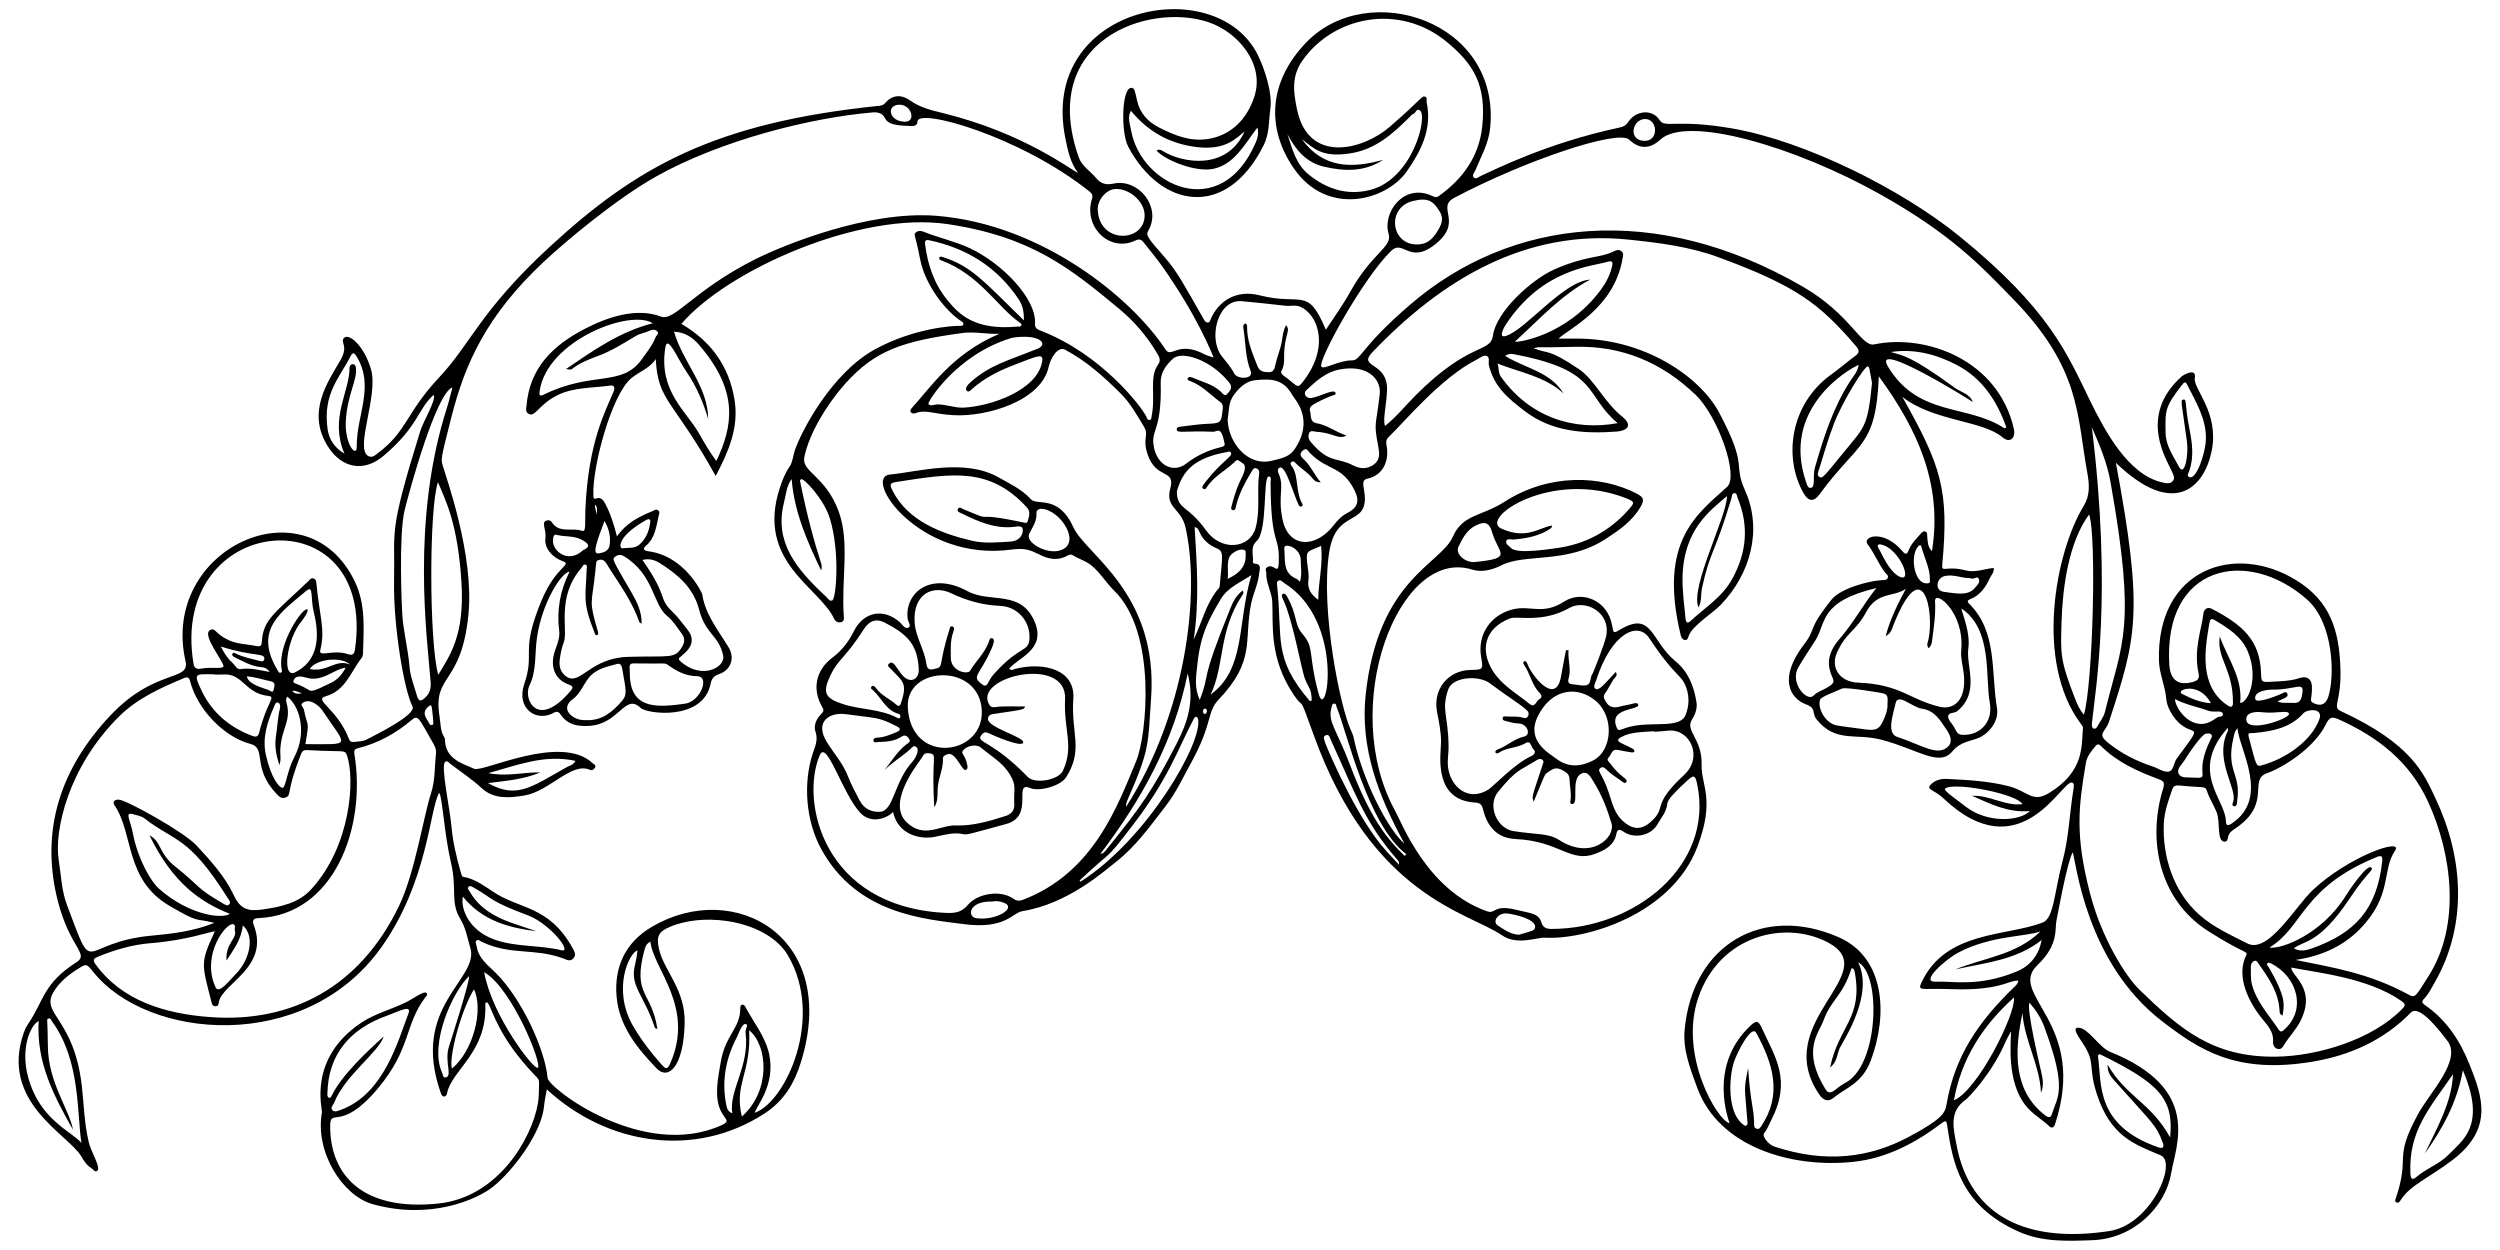 <?xml version="1.0" encoding="utf-8"?>
<svg version="1.1" id="Layer_1" xmlns="http://www.w3.org/2000/svg" xmlns:xlink="http://www.w3.org/1999/xlink" x="0px" y="0px"
	 viewBox="0 0 2598.681 1299.251" enable-background="new 0 0 2598.681 1299.251" xml:space="preserve">
<g>
	<path d="M928.305,844.041c-8.275,8.131-23.678,11.625-33.694,1.219c-18.941-19.678-35.151-77.316-42.495-60.228
		c-20.433,47.538,3.058,157.183,129.804,163.838c9.17,0.481,16.991,0.38,24.324-8.418c9.191-11.026,33.003-16.416,47.642-5.949
		c2.564,1.834,5.654,2.233,8.838,1.031c73.82-27.86,98.818-97.328,118.542-145.001c10.278-24.842,22.268-132.35-23.234-176.67
		c-8.43-8.211-14.398-18.745-23.746-26.298c-5.838-4.716-13.097-6.531-19.266-10.497c-1.641-1.055-3.595-0.544-5.401,0.485
		c-9.373,5.344-18.661,4.001-27.889-0.503c-11.345-5.537-15.938-7.67-30.892-5.689c-95.698,12.673-154.986-75.364-125.655-78.107
		c28.517-2.667,77.692-17.138,112.93,3.029c11.641,6.662,24.133,12.298,33.379,22.595c6.564,7.31,28.707-5.365,44.423,29.487
		c12.532,27.792,88.15,68.099,80.645,177.131c-3.412,49.571-1.259,53.021-24.534,106.015c-0.929,2.116-1.758,4.276-1.412,7.097
		c61.617-96.291,77.51-219.732,61.721-290.259c-4.505-20.122-21.406-20.307-15.857-40.536c5.699-20.776-14.637-8.892-23.6-35.573
		c-5.765-17.16,1.814-19.388-3.623-28.443c-7.303-12.161-14.329-24.796-24.341-34.778c-17.416-17.363-35.77-33.828-57.793-45.504
		c-7.634-4.047-15.222,9.18-16.983,17.533c-7.538,35.76-64.352,52.376-98.69,50.551c-21.125-1.122-29.086-6.274-39.997-2.066
		c-3.339,1.288-7.276-1.536-3.766-5.318c19.064-20.544,41.804-56.481,91.29-77.284c-13.063,0.665-25.876-2.535-38.969-0.732
		c-61.004,8.404-90.096,17.478-121.808,53.065c-17.577,19.725-37.193,50.842-42.162,76.158
		c-2.974,15.152,21.855,18.948,35.59,55.805c12.026,32.273,2.724,71.264,5.466,109.062c0.197,2.724,0.553,5.492-2.765,6.415
		c-3.157,0.879-6.007-0.654-7.21-3.32c-14.745-32.668-81.546-59.184-56.622-135.926c2.575-7.927,5.433-15.412,10.277-22.434
		c3.182-4.613,3.51-11.141,5.375-16.725c6.264-18.764,37.501-79.894,83.122-105.047c40.029-22.07,81.485-24.884,88.814-24.509
		c4.026,0.206,4.368-2.762,1.582-4.548c-16.602-10.64-38.083-37.754-43.335-65.235c-5.061-26.485-7.176-24.866-4.317-27.326
		c2.392-2.058,5.302-1.862,8.083-0.739c15.804,6.384,32.603,9.904,48.127,17.17c33.702,15.775,69.321,52.689,67.641,78.338
		c-0.267,4.076,1.825,5.776,5.375,7.133c63.833,24.417,105.827,79.859,110.229,89.412c0.681,1.478,1.293,4.086,3.72,3.567
		c1.957-0.418,1.579-2.667,1.911-4.233c4.368-20.622-2.993-39.897,6.846-53.572c3.223-4.48,0.667-8.316-1.397-11.801
		c-10.605-17.904-24.101-33.416-40.129-46.664c-49.189-40.655-90.152-74.424-177.8-87.333
		c-90.777-13.37-228.233,47.634-276.35,103.731c30.564,17.881,49.517,43.691,55.241,78.889c4.691,28.847-6.148,53.707-19.578,79.242
		c-43.771-79.012-60.214-77.238-62.282-121.576c-6.234,9.586-16.969,13.018-25.239,19.752
		c-20.894,17.014-41.026,93.49-39.623,122.148c0.44,8.988,5.552-4.322,12.354,8.518c5.403,10.201,8.901,21.147,12.161,33.99
		c9.648-13.988,22.955-20.512,36.786-26.275c1.937-0.807,3.692-2.468,5.89-0.948c2.354,1.629,1.12,3.855,0.66,5.834
		c-2.598,11.194-3.536,23.036-13.399,31.226c-3.294,2.735-2.028,4.995,2.021,5.482c38.689,4.651,56.485,43.626,56.636,44.631
		c3.228,21.46,16.836,37.744,27.541,55.497c6.612,10.966,2.279,23.44-9.943,27.652c-5.376,1.853-7.653,4.316-8.845,10.119
		c-7.972,38.805-66.162,31.316-72.717,25.041c-16.523-15.818-21.938,16.687-53.298,18.641c-11.54,0.719-22.307-0.827-29.604-11.378
		c-1.684-2.434-3.635-4.398-7.07-2.407c-18.193,10.546-39.704-4.117-31.085-29.457c11.699-34.394-4.451-31.907,17.381-85.554
		c15.674-38.514,33.74-38.31,22.128-42.601c-10.772-3.981-18.826-13.614-17.458-23.8c1.182-8.801-4.494-15.747,0.702-18.072
		c2.359-1.055,4.75-0.274,5.789,1.379c7.767,12.361,21.103,5.41,31.348,9.125c4.827,1.751,3.115-7.65,3.667-21.312
		c2.878-71.225,21.214-103.449,29.338-123.355c1.298-3.181,1.417-7.014-3.342-6.313c-18.628,2.742-38.011,1.455-55.538,10.32
		c-18.922,9.57-22.582,22.76-29.326,19.159c-3.738-1.996-2.55-5.621-2.267-8.898c3.382-39.085,27.521-62.32,60.142-79.302
		c24.085-12.538,54.174-22.659,79.655-12.945c13.992,5.334,33.88-27.516,98.29-59.791c26.749-13.403,116.014-50.747,188.042-44.978
		c109.216,8.749,202.655,84.976,238.12,139.037c6.21,9.467,12.692-9.848,40.759,5.051c2.25,1.195,4.842,1.747,9.23,3.276
		c-2.305-5.173-16.061-41.482-52.841-94.008c-6.236-8.905-13.312-17.222-20.013-25.8c-2.292-2.933-4.503-3.795-8.45-1.9
		c-26.838,12.889-54.463-14.31-45.156-43.293c1.059-3.297,0.201-5.388-2.783-7.769c-71.825-57.305-178.549-87.244-178.618-72.584
		c-0.017,3.543-2.889,4.839-5.964,4.684c-8.93-0.451-23.906-0.116-27.433-7.629c-2.57-5.473-7.358-7.02-12.987-6.552
		c-62.737,5.217-157.005,28.318-225.338,66.639c-41.375,23.203-94.348,67.585-116.924,88.785
		c-59.787,56.142-81.749,106.045-95.751,160.973c-11.695,45.877-11.036,43.824-8.82,51.596
		c3.248,11.391,32.46,92.137,26.494,153.423c-7.28,74.783-37.3,61.623-30.099,106.237c1.192,7.387,0.685,15.22,4.952,21.942
		c0.369,0.581,0.643,1.335,0.655,2.015c0.347,19.929,16.434,24.575,30.475,30.697c8.998,3.923,90.051-37.004,123.16-5.765
		c1.298,1.225,3.723,1.867,2.432,4.337c-1.068,2.044-3.152,3.594-5.289,2.577c-18.663-8.878-42.172,22.314-68.086,26.581
		c-15.56,2.562-31.801,4.148-44.542-7.67c-10.155-9.419-21.621-16.884-32.508-25.207c-1.467-1.121-2.976-3.807-5.402-2.065
		c-4.893,3.513,4.96,48.773,6.574,67.242c1.409,16.13,5.187,31.698,9.534,47.192c3.154,11.243-0.147-2.967,32.795,19.937
		c27.685,19.249,58.876,14.353,83.659,59.359c1.745,3.168,4.028,6.934,0.743,10.514c-3.568,3.888-7.131,1.283-10.988-0.094
		c-30.769-10.985-54.116-2.689-84.421-17.146c-1.619-0.772-3.402-2.756-5.17-1.4c-2.102,1.612-0.296,3.887-0.012,5.909
		c1.784,12.709,11.674,19.734,19.812,27.807c27.108,26.89,51.261,79.437,53.953,109.226c0.98,10.843,99.398,85.698,180.472,49.293
		c14.35-6.443-3.238-5.699-4.259-31.576c-0.47-11.919,1.956-23.497,3.965-35.177c4.628-26.907,20.26-34.582,20.078-54.67
		c-0.048-5.338,3.734-4.838,5.322-1.806c8.544,16.315,20.858,30.963,24.755,49.322c6.891,32.465-14.037,54.616-14.919,60.792
		c32.189-11.204,72.516-99.063,34.332-163.665c-20.309-34.36-82.528-46.057-122.219-29.728
		c-12.389,5.097-14.693,10.21-11.666,23.409c5.231,22.808,27.488,41.736,26.627,76.983c-1.118,45.781-17.169,59.361-29.139,46.941
		c-20.419-21.186-39.139-44.471-41.654-74.89c-2.546-30.802,9.108-56.256,37.205-72.627
		c85.393-49.757,195.225,10.85,154.281,141.453c-6.608,21.077-17.063,39.408-37.283,52.644
		c-72.69,47.581-164.027,33.06-226.657-24.759c-1.122,6.466-2.449,11.71-2.877,17.025c-2.198,27.328-31.798,67.166-53.221,84.229
		c-16.379,13.046-64.913,34.838-125.011,17.999c-31.266-8.76-60.155-54.106-52.677-95.408c0.627-3.464-15.05-55.882,40.93-93.214
		c14.025-9.353,30.188-13.467,45.109-20.562c9.914-4.714,19.797-13.031,22.589-10.298c1.85,1.81-0.364,3.424-1.37,4.761
		c-21.536,28.646-14.377,52.923-49.16,94.483c-39.311,46.969-49.691,18.081-49.55,40.088c0.32,49.853,33.517,87.555,112.136,79.548
		c62.232-6.338,97.262-67.235,103.777-103.844c1.296-7.28,0.934-14.625,1.245-21.94c0.156-3.672-2.751-5.877-5.034-8.27
		c-36.948-38.739-43.021-66.258-47.963-74.073c-0.333-0.526-1.016-0.83-1.432-1.152c-1.341,0.359-1.51,1.224-1.469,2.221
		c2.054,49.964-35.14,68.248-39.81,92.562c-0.781,4.068-4.635,4.701-6.333-0.069c-32.389-91.008,40.465-118.47,30.57-151.226
		c-3.09-10.23-4.582-20.57-10.49-30.2c-10.482-17.086-3.248-31.066-9.481-57.651c-7.104-30.302-8.942-67.306-12.286-73.398
		c-10.012,15.419-11.325,92.516-60.765,161.393c-78.91,109.932-242.454,95.735-299.049,24.719
		c-6.944-8.713-7.235-8.544-16.358-2.685c-9.863,6.335-18.875,13.55-24.941,23.9c-13.509,23.05,21.242,26.483,29.471,97.051
		c2.303,19.748,2.556,39.726,7.37,59.198c2.682,10.849,13.262,26.721,8.436,29.624c-2.505,1.506-3.914-1.86-5.824-2.99
		c-4.86-2.877-7.719-7.514-10.508-12.256c-13.504-22.965-85.099-56.328-59.704-128.73c1.012-2.885,2.357-5.754,4.067-8.278
		c17.522-25.882,15.778-42.369,50.633-64.765c13.738-8.828-6.783-14.511-19.371-63.695c-18.642-72.839,2.528-137.987,55.234-193.43
		c46.124-48.518,82.423-34.475,77.54-55.805c-26.79-117.012,125.987-187.085,175.992-82.724
		c11.528,24.058,9.145,49.392,8.466,74.662c-0.043,1.594-0.48,3.494-1.433,4.7c-11.288,14.283-16.754,34.045-37.179,39.774
		c-13.628,3.823,11.54,12.381,23.897,44.173c1.034,2.661,2.446,3.733,5.304,3.365c4.466-0.575,9.182-0.464,13.2-2.542
		c8.792-4.548,52.23-25.837,47.661-34.443c-8.479-15.969-20.192-83.232-19.15-131.978c1.129-52.804-6.26-46.101,27.152-153.988
		c3.227-10.421,17.148-33.175,13.929-37.768c-16.679,14.802-15.505,32.41-52.051,63.336c-20.943,17.723-43.182,11.922-56.637-7.965
		c-25.184-37.222-0.015-70.487,12.097-91.906c8.813-15.584-1.738-18.573,4.053-23.158c5.155-4.08,20.627,8.996,27.548,33.366
		c7.706,27.135-17.146,81.944-2.985,89.772c4.235,2.341,7.166-0.785,10.152-3.017c30.47-22.772,29.111-42.022,63.635-78.671
		c32.564-34.568,43.1-69.631,114.799-135.653c89.813-82.702,170.73-129.12,343.09-146.71c2.309-0.236,4.086-0.976,5.548-2.678
		c7.367-8.576,16.532-9.546,26.123-2.777c10.493,7.405,21.912,10.102,33.846,13.027c85.059,20.851,134.077,59.825,140.665,62.183
		c-8.097-10.602-10.619-23.342-13.115-35.56C1079.11,5.395,1263.769-30.428,1307.366,56.936
		c6.811,13.649,15.453,39.386,13.152,55.803c-1.794,12.793-0.867,26.018-6.902,38.111c-38.745,77.635-107.003,65.713-140.927,1.461
		c-7.853-14.874-6.722-62.361,3.616-60.974c2.85,0.382,3.218,2.261,5.601,13.009c2.993,13.502,11.357,22.423,23.496,28.506
		c15.85,7.943,31.739,14.508,50.249,11.622c24.116-3.761,40.567-20.594,48.224-44.083c11.11-34.077-17.311-67.234-47.98-77.422
		c-62.577-20.789-176.801,19.239-134.682,140.331c3.298,9.48,12.046,14.392,18.02,21.622c4.584,5.547,9.612,7.778,18.308,5.919
		c25.977-5.554,49.787,24.423,36.424,48.246c-3.096,5.52-2.297,6.772,17.498,29.282c12.113,13.774,20.049,28.992,39.97,63.762
		c0.833,1.454,1.776,2.964,3.63,3.104c2.584,0.194,2.815-2.097,3.537-3.759c7.919-18.222,26.071-30.751,50.695-24.505
		c44.427,11.269,49.689-9.887,68.885,35.799c8.73-13.427,17.833-25.818,25.206-39.165c22.452-40.641,44.186-46.752,40.059-60.367
		c-6.689-22.064,15.41-53.121,44.943-39.727c2.442,1.108,4.388,2.263,7.127,0.307c25.272-18.046,42.114-41.391,45.275-72.988
		c4.194-41.93-8.387-64.026-37.593-87.802c-48.813-39.736-116.823-26.383-149.376,19.946c-11.761,16.738-9.171,33.086-5.755,50.11
		c11.751,58.556,69.443,42.093,96.044,19.125c34.664-29.931,33.7-33.034,37.328-31.673c2.665,0.999,1.054,3.735,1.474,5.68
		c5.994,27.719-5.773,50.764-20.71,72.054c-21.108,30.087-82.448,47.357-117.322-3.248c-29.342-42.577-25.789-90.708,12.989-130.977
		c64.112-66.577,202.679-22.447,191.04,89.469c-1.64,15.772-9.417,29.123-15.201,43.293c-1.04,2.547-4.08,5.321-1.791,7.681
		c2.301,2.373,5.207-0.689,7.586-1.748c14.144-6.293,68.459-34.059,143.783-50.12c3.834-0.818,6.824-2.114,9.145-5.76
		c7.369-11.581,24.781-14.464,32.779-1.886c5.436,8.55,17.25-1.515,75.354,8.536c75.816,13.115,175.981,63.131,236.179,112.022
		c94.013,76.354,112.182,122.7,135.658,170.669c15.806,32.297,39.737,76.869,74.588,85.103c4.006,0.947,8.334,2.151,11.404-1.132
		c3.154-3.373,0.366-7.192-1.035-10.594c-4.439-10.778-35.702-56.936,10.398-98.28c1.834-1.645,15.607-9.403,13.686,1.325
		c-2.119,11.83,25.745,35.66,17.45,76.411c-7.643,37.549-39.188,70.191-99.511,12.041c29.277,156.089,21.197,182.09-6.914,268.403
		c-4.167,12.795-13.545,12.739-0.737,22.99c13.583,10.872,29.011,18.738,45.632,24.153c5.625,1.833,11.413,6.169,16.614,5.482
		c5.491-0.725,5.381-9.106,8.67-13.579c34.033-46.295,12.899-14.249-6.544-48.802c-2.564-4.557-4.067-9.386-4.475-14.048
		c-1.158-13.221-7.111-25.312-7.476-38.791c-2.592-95.656,78.871-123.287,142.894-83.63c34.345,21.275,44.684,50.845,45.784,92.79
		c0.889,33.892-8.926,38.8,0.32,43.095c74.181,34.46,85.972,64.356,98.601,91.065c28.869,61.053,33.525,131.071-0.99,191.072
		c-3.422,5.949-6.344,12.233-11.276,17.189c-2.522,2.535-1.795,4.223,0.983,6.147c22.994,15.92,36.799,37.538,46.589,62.056
		c13.167,32.973,25.379,66.338-17.767,99.173c-24.184,18.403-44.054,26.093-53.723,41.411c-0.932,1.476-2.177,3.658-4.426,2.675
		c-2.542-1.111-1.068-3.481-0.55-5.023c14.939-44.436-3.165-39.115,22.92-86.873c12.5-22.884,46.081-56.42,30.266-76.393
		c-5.554-7.015-28.533-38.536-37.767-29.087c-28.238,28.896-63.427,44.578-102.542,51.091
		c-79.828,13.292-117.991-12.998-155.576-41.724c-79.974-61.125-89.867-166.357-93.372-175.981
		c-5.871,10.016-16.053,67.076-16.854,70.589c-2.073,9.089,2.847,24.981-19.819,46.696c-32.329,30.973,53.527,59.087,18.129,165.885
		c-0.831,2.507-3.021,4.228-5.474,1.901c-7.841-7.441-17.376-12.604-24.481-21.306c-20.746-25.409-15.575-67.335-15.607-77.716
		c-1.975,3.76-4.204,7.41-5.884,11.297c-14.53,33.612-38.918,58.188-41.229,59.807c-17.652,12.366-12.711,29.871-9.723,46.234
		c14.139,77.444,76.293,102.997,159.047,90.322c43.28-6.629,70.941-71.293,53.383-78.686
		c-27.732-11.676-52.259-19.738-66.562-64.136c-9.333-28.97-0.54-31.578-14.698-52.739c-5.406-8.08-11.84-17.158-2.808-15.608
		c9.541,1.637,20.521,20.485,31.403,24.87c95.593,38.522,68.495,96.508,63.539,126.101c-5.781,34.521-38.438,68.12-81.795,69.707
		c-25.93,0.949-52.133,2.074-76.389-8.724c-61.245-27.265-69.024-72.088-74.76-110.966c-0.526-3.566-1.078-5.391-5.13-2.314
		c-27.572,20.933-57.732,36.933-92.524,40.591c-64.457,6.777-139.457-15.622-161.881-76.521
		c-7.259-19.714-15.292-39.623-13.268-61.052c8.361-88.517,81.326-130.572,160.287-95.862
		c47.605,20.926,51.464,79.701,33.167,128.168c-8.995,23.825-26.016,28.269-38.329,38.437c-5.711,4.716-10.663,3.383-15.08-3.052
		c-51.736-75.386,67.637-126.464,9.431-157.905c-44.493-24.034-113.141-8.022-135.359,57.327
		c-20.462,60.185,20.397,128.152,32.557,130.237c0.041-1.112-23.567-58.289,21.4-101.028c6.41-6.093,8.521-5.745,12.119,2.098
		c14.063,30.659,31.19,54.213,9.802,95.8c-2.352,4.573-4.042,9.468-7.431,13.633c-2.411,2.963,4.522,11.764,10.493,13.751
		c53.676,17.853,99.096,11.589,139.13-9.598c36.685-19.415,38.636-25.8,40.065-34.252c8.398-49.675,32.848-85.759,70.804-122.358
		c1.733-1.671,3.499-3.232,3.692-6.242c-5.308-0.121-9.969,2.211-14.802,3.66c-19.402,5.814-39.283,5.794-59.245,5.121
		c-26.289-0.886-30.905,2.6-26.451-6.957c25.076-53.807,88.375-47.678,125.871-62.171c11.778-4.552,11.828-30.436,20.922-64.742
		c6.327-23.87,6.991-48.647,10.965-72.903c0.792-4.843,0.966-6.882-1.179-7.827c-9.94-4.376-53.322,92.772-134.052,16.186
		c-9.849-9.344-19.326-8.661-11.898-15.139c4.55-3.968,10.011-5.179,15.886-4.88c21.54,1.093,43.048,2.172,64.12,7.593
		c19.66,5.058,24.435,17.552,41.49,7.302c38.164-22.936,33.835-50.579,35.69-67.803c0.146-1.36-1.208-3.043-2.182-4.338
		c-48.424-64.362-26.416-178.631,2.96-226.552c6.633-10.82,5.905-22.387,3.705-34.432c-11.02-60.341-6.623-108.125-76.993-180.479
		c-34.16-35.123-64.406-67.441-137.926-108.762c-89.159-50.11-201.185-82.655-228.853-57.106
		c-10.819,9.99-21.772,10.251-32.42,0.091c-11.571-11.041-109.182,21.998-181.863,60.465
		c-19.731,10.443,11.177,25.094-21.467,49.625c-24.98,18.771-31.893-6.16-43.788,5.24c-29.229,28.011-77.235,115.224-72.833,120.728
		c2.615,3.27,18.069-6.731,31.938-6.651c9.29,0.053,8.099-12.845,60.022-57.657c104.65-90.318,255.343-107.919,408.901-18.693
		c49.124,28.544,60.421,62.534,73.653,59.775c53.929-11.244,129.353,16.089,145.394,88.271c1.865,8.391-3.791,15.193-12.039,8.205
		c-20.852-17.666-71.685-16.46-104.04-42.006c40.482,71.802,48.759,96.877,41.563,174.057c-0.894,9.593,3.499,0.922,24.314,6.38
		c9.768,2.561,19.051-1.528,29.083-2.541c0.908,4.184-2.195,6.862-3.688,10.077c-4.482,9.65-10.065,18.251-20.588,22.314
		c-2.43,0.939-3.795,2.224-1.377,4.601c29.839,29.331,22.679,70.276,29.166,109.185c1.946,11.671-6.853,25.094-19.094,30.457
		c-7.669,3.361-19.036,3.841-27.166,13.856c-13.687,16.859-36.056-2.095-74.03-11.962c-27.043-7.027-47.546,3.474-67.315-21.181
		c-5.298-6.607,0.145-11.393-10.566-15.371c-18.298-6.797-28.469-28.337-2.722-62.102c14.084-18.471,2.449-13.656,28.895-46.981
		c9.258-11.666,38.803-19.48,51.992-20.209c2.295-0.127,5.202,0.289,6.371-2.248c1.266-2.747-1.582-4.115-2.939-5.912
		c-6.863-9.09-10.854-19.9-17.867-29.013c-6.249-8.119,16.19-16.432,36.211,7.165c3.591,4.232,4.899,2.61,6.445-1.279
		c2.69-6.768,7.921-11.731,12.545-17.093c1.166-1.352,2.849-2.981,4.894-2.114c2.096,0.889,1.601,3.127,1.782,5.004
		c0.507,5.245,0.297,10.772,4.894,15.441c11.321-69.629-15.16-127.005-55.21-181.784c-2.977,74.896-21.639,67.615-61.545,122.545
		c-5.888,8.105-11.562,7.748-16.523-0.852c-21.621-37.485-13.906-93.393,28.902-123.859c8.678-6.177,16.694-13.28,25.299-19.566
		c4.736-3.46,2.628-6.785,0.221-9.592c-38.239-44.603-62.452-62.759-142.877-92.441c-30.165-11.133-61.945-15.101-93.909-18.416
		c-106.851-11.08-194.099,41.843-265.892,116.989c-16.136,16.89,16.415,9.404,15.126,39.951
		c-0.679,16.089-4.428,28.831-2.201,36.876c12.262-9.773,21.525-21.488,31.986-31.975c56.469-56.608,77.76-43.398,80.349-62.268
		c3.36-24.5,39.795-57.944,63.824-68.565c33.156-14.655,47.879-11.672,61.592-18.703c2.747-1.408,5.161-2.302,7.915-0.33
		c3.021,2.163,1.838,4.991,1.366,7.769c-8.775,51.601-55.617,72.633-66.54,83.189c6.205,0,12.411,0.021,18.616-0.003
		c70.403-0.276,128.534,39.47,148.568,77.361c30.492,57.673,13.799,51.854,26.512,80.039c18.739,41.541,5.542,87.33-24.917,119.171
		c-8.591,8.98-29.246,21.328-33.434,32.327c-0.744,1.952-1.013,4.633-3.808,4.393c-2.678-0.23-3.986-2.635-4.543-4.937
		c-23.84-98.518,17.793-126.352,48.232-154.219c12.55-11.489-9.689-73.579-32.681-95.628
		c-35.147-33.707-76.651-51.318-125.746-49.966c-46.803,1.289-32.028-0.612-42.843,1.394c15.9,6.582,14.285-0.382,47.502,21.987
		c15.443,10.4,26.661,34.755,44.271,48.779c12.763,10.164,4.36,15.231-5.067,15.923c-34.009,2.495-67.443,0.357-95.694-21.185
		c-18.362-14.001-31.782-25.499-37.343-47.554c-0.843-3.341,1.273-8.304-2.152-9.805c-3.291-1.442-7,1.975-10.296,3.635
		c-37.542,18.905-76.306,65.859-91.474,80.266c-2.671,2.537-3.251,5.135-2.514,8.883c3.239,16.459-3.914,31.444-19.874,34.74
		c-7.999,1.652-2.356,10.81-2.592,21.33c-0.611,27.226-30.22,11.719-37.061,54.742c-9.577,60.229,11.871,163.271,22.636,185.702
		c1.12,2.334,2.148,4.799,2.673,7.317c9.136,43.83,35.544,95.677,52.888,110.32c-27.428-50.081-46.26-99.987-40.324-155.027
		c12.941-119.997,77.901-135.103,90.612-164.083c10.276-23.428,29.66-20.863,53.879-36.397
		c46.513-29.833,100.366-27.314,136.819-8.588c7.713,3.962,8.722,6.522,4.463,13.906c-8.582,14.878-22.252,24.298-36.21,33.374
		c-40.564,26.376-83.303,14.842-108.217,27.353c-9.553,4.797-20.169,7.832-30.946,4.5
		c-76.508-23.657-139.312,143.516-79.449,251.518c6.777,12.227,33.026,81.88,95.111,103.711c9.352,3.289,6.325-7.434,30.245-1.563
		c15.714,3.856,23.366,3.597,26.411,13.329c1.609,5.14,5.071,6.581,10.289,6.585c86.38,0.066,169.532-65.675,151.494-150.792
		c-1.966-9.276-3.486-9.639-10.401-3.251c-17.613,16.269-20.271,20.723-20.591,24.018c-0.836,8.605-6.553,14.632-10.415,21.516
		c-6.447,11.491-23.911,15.091-34.831,7.606c-3.778-2.59-6.611-3.545-7.612,1.822c-2.312,12.394-11.98,17.094-21.975,20.953
		c-25.692,9.921-37.454-13.275-82.736-15.298c-20.719-0.926-29.981-14.682-34-30.902c-1.165-4.7-2.943-6.723-7.962-6.999
		c-44.437-2.444-35.787-50.506-35.654-62.736c0.114-10.499-2.147-21.116-4.168-31.528c-4.506-23.217,11.227-43.161,34.848-43.613
		c13.19-0.252,13.267-0.266,10.969-13.641c-3.908-22.745,9.545-43.798,33.412-49.458c18.09-4.29,30.76,6.355,52.944-7.991
		c18.345-11.863,45.124-1.598,49.847,24.842c1.522,8.519,1.447,8.369,8.443,4.225c33.534-19.859,31.506,11.747,57.562,33.152
		c13.295,10.922,18.851,25.649,21.604,41.933c1.189,7.033-1.215,13.069-4.783,18.843c-7.081,11.463,10.914,19.536,10.19,46.751
		c-0.57,21.46,14.393,35.567-4.41,85.152c-27.052,71.34-117.433,97.024-158.96,94.509c-7.434-0.451-28.493,8.383-44.273-2.565
		c-34.098-23.658-134.727-39.802-195.301-207.355c-16.976-46.961-9.195-25-20.732-42.053c-26.614-39.339-21.36-74.274-22.646-97.446
		c-0.566-10.2-6.666-19.238-6.198-29.715c0.087-1.949-1.727-3.964,0.613-5.725c6.984-5.256,11.734,8.884,12.324-4.496
		c1.354-30.734-8.387-15.481-8.457-84.372c-0.002-2.118,1.296-5.725-2.145-5.617c-5.814,0.183-0.921,56.615-12.189,66.875
		c-7.12,6.483-3.405,14.012-4.059,21.126c-0.115,1.248,0.124,2.348,1.747,2.482c7.843,0.645,5.171,5.803,4.736,10.418
		c-1.034,10.986-6.258,20.784-8.379,31.497c-7.636,38.561,4.987,58.78-33.843,99.586c-12.406,13.038-5.736,24.248-28.525,65.614
		c-8.424,15.29-15.784,31.287-26.638,45.243c-15.715,20.206-30.526,41.285-50.836,57.252
		c-13.219,10.392-50.719,44.163-97.951,51.686c-10.279,1.637-17.445,19.11-60.482,13.491
		c-41.118-5.368-111.224-10.089-148.438-77.879c-16.441-29.949-18.903-69.17-8.917-99.509c2.392-7.268,5.784-14.02,2.906-22.447
		c-2.334-6.835,0.884-13.509,6.024-18.751c1.974-2.013,3.012-3.547,1.161-6.661c-11.068-18.622-7.153-38.732,10.434-51.879
		c9.797-7.323,16.82-16.57,22.152-27.312c10.152-20.455,31.032-24.422,48.01-9.232c2.613,2.338,5.123,7.387,8.818,5.414
		c3.28-1.752-0.432-5.908-0.84-9.016c-3.467-26.415,23.162-50.136,62.178-28.865c23.877,13.018,55.842-2.298,70.102,32.519
		c11.829,28.882-19.148,37.296-26.809,48.217c2.648,2.2,4.855,0.369,6.888-0.125c29.828-7.252,61.954,1.142,59.816,31.22
		c-2.566,36.085,10.876,52.64-7.498,81.659c-5.582,8.817-27.578,15.214-37.335,11.175c-18.486-7.653,5.059,29.178-24.845,37.324
		c-38.518,10.493-40.66,11.496-44.7,10.601c-10.164-2.25-19.614,0.792-29.356,2.749C955.16,873.218,933.153,866.7,928.305,844.041z
		 M222.856,959.3c-21.564-5.532-14.096,1.238-46.314-17.488c-47.122-27.388-37.264-74.931-57.487-104.698
		c-2.64-3.887,0.484-6.209,4.686-5.892c7.941,0.599,67.234,33.206,80.78,47.877c14.665,15.884,29.499,32.102,38.573,51.628
		c6.691,14.398,14.985,16.75,29.217,14.729c18.985-2.696,37.618-6.418,50.831-20.711c42.008-45.443,45.976-115.558,37.514-139.427
		c-2.351-6.632-2.532-3.345-40.81-5.592c-3.296-0.193-5.316,0.231-6.634,3.484c-16.543,40.812-9.412,43.161-16.405,45.795
		c-4.124,1.554-6.622-0.938-9.181-3.62c-26.522-27.799-9.837-47.629-27.525-52.163c-25.203-6.46-54.45-33.835-62.651-65.565
		c-0.946-3.659-2.718-4.225-6.228-2.754c-24.283,10.179-48.303,20.883-67.351,39.758c-52.915,52.433-67.68,118.645-62.835,149.286
		c2.457,15.534,2.886,31.621,8.506,46.577c29.858,79.458,11.473,39.219,87.708,32.087
		C178.942,970.582,200.604,968.199,222.856,959.3z M2386.252,997.839c37.675,7.828,75.471,13.139,118.195,36.433
		c6.379,3.478,7.183,0.323,19.65-19.118c34.544-53.871,24.565-128.148-0.357-182.139c-19.086-41.347-51.87-66.671-91.732-84.817
		c-8.435-3.84-10.534-2.954-14.657,5.333c-12.296,24.714-45.725,45.03-60.643,50.081c-20.167,6.827,5.452,31.515-33.011,57.43
		c-3.129,2.108-6.401,4.216-7.442,8.257c-0.642,2.49-0.854,5.928-4.221,5.567c-8.063-0.863-3.738-20.327-7.99-30.847
		c-2.969-7.346-7.551-14.065-9.941-21.81c-1.753-5.68-3.971-3.121-27.189-5.6c-3.168-0.338-7.273-0.649-8.604,3.166
		c-4.125,11.82-8.531,23.733-9.087,36.321c-1.518,34.363,10.123,71.042,36.975,94.815c14.751,13.06,32.604,20.961,49.917,29.798
		c21.604,11.026,49.555-38.021,67.713-55.257c36.841-34.971,95.794-55.747,85.611-40.896c-13.74,20.039-2.213,46.638-36.792,81.603
		C2434.718,984.287,2411.844,994.016,2386.252,997.839z M2381.773,1005.747c-0.448,8.723,26.949,21.527,9.173,56.14
		c-4.406,8.581-11.117,15.304-16.138,23.305c-1.665,2.653-2.992,5.775-6.772,5.205c-4.136-0.623-5.479-4.669-5.246-7.553
		c0.805-9.951-5.274-16.551-10.736-23.161c-14.763-17.868-27.914-44.734-17.349-66.277c2.562-5.224-1.06-1.068-39.593-25.721
		c-51.377-32.871-63.12-95.363-46.489-148.338c2.06-6.56-0.499-7.856-5.084-9.558c-21.606-8.022-42.458-17.374-59.201-33.897
		c-1.783-1.759-3.575-3.372-5.885-0.607c-4.427,5.298-9.062,10.699-10.224,17.624c-7.71,45.949-11.349,74.552,4.018,134.706
		c11.999,46.97,37.002,87.031,51.87,101.383c41.661,40.214,75.774,70.41,142.115,69.38c44.062-0.685,99.864-18.142,130.256-49.076
		c3.365-3.426,5.047-5.057-0.269-8.799C2461.351,1015.957,2406.08,1010.742,2381.773,1005.747z M223.36,968.038
		c-5.738,0.552-29.843,9.461-66.674,12.355c-19.111,1.502-37.157,6.885-54.802,14.034c-4.038,1.636-5.946,3.218-2.771,7.636
		c27.531,38.309,72.61,51.8,119.686,55.196c83.746,6.04,155.299-30.702,196.128-115.925c16.498-34.435,25.089-91.968,33.235-117.213
		c4.336-13.436,3.459-27.088,5.047-40.623c0.428-3.643-0.736-7.058-2.543-10.195c-15.4-26.734-15.748-30.867-22.954-24.748
		c-16.286,13.828-34.633,23.911-55.439,29.143c-3.914,0.984-4.478,2.543-3.841,6.436c12.515,76.424-21.319,166.987-99.892,170.222
		c-5.264,0.217-6.598,2.395-4.71,7.36c16.489,43.36-32.233,60.389-36.269,79.489c-0.496,2.348-0.149,4.902-3.755,4.718
		c-3.219-0.164-3.554-2.525-4.145-4.872C209.802,1001.867,207.782,1001.416,223.36,968.038z M201.259,690.483
		c0.673,3.972,3.622,5.421,7.47,4.601c9.699-2.069,22.127,0.572,23.52-2.215c1.72-3.442-22.844-32.545-14.029-37.813
		c5.632-3.366,4.928,3.696,19.659,10.46c9.054,4.158,18.925,3.976,28.357,6.039c4.936,1.08,5.735-0.826,5.974-4.9
		c1.346-22.858,13.862-29.674,48.066-62.333c1.723-1.645,2.849-3.994,5.738-2.979c2.797,0.983,2.726,3.528,2.96,5.91
		c3.386,34.584,9.227,47.454,3.997,68.232c-2.159,8.58,12.818-1.034,28.864,4.555c4.744,1.653,6.477-0.416,7.109-4.78
		C392.53,512.625,174.262,531.119,201.259,690.483z M2254.931,690.981c0.979,16.254,9.825,22.354,25.27,17.646
		c4.607-1.404,6.233-3.632,5.117-8.887c-5.364-25.253,3.308-45.682,5.004-61.549c0.563-5.265,4.347-7.652,8.925-5.27
		c30.896,16.074,50.139,32.027,51.06,66.972c0.245,9.306,0.843,9.357,10.535,8.763c9.918-0.608,19.96-0.612,29.499-3.845
		c7.352-2.492,12.613,0.727,12.839,8.651c0.357,12.515-2.744,14.857,0.709,16.849c7.64,4.407,13.598,2.344,16.347-6.105
		c6.775-20.823,5.748-76.44-22.144-101.067C2336.433,568.697,2248.657,586.779,2254.931,690.981z M1981.107,612.003
		c-13.057,9.193-29.557,2.464-41.381,24.385c-10.901,20.211-20.568,20.491-30.235,41.934c-6.631,14.708,1.545,30.512,22.513,31.327
		c43.532,1.691,53.058,17.681,84.471,25.06c13.696,3.217,28.132-5.832,24.764-34.803c-0.928-7.979-3.349-15.824-2.595-23.955
		c3.708-39.999-27.968-63.632-27.213-50.956c0.811,13.576-1.297,26.924-2.994,40.315c-0.413,3.264-0.813,6.253-3.891,8.443
		c-2.362-3.594-0.467-6.557,0.119-9.369c6.056-29.073-5.959-91.474-36.511-14.649c-1.485,3.733-2.312,8.49-8.074,11.507
		C1964.905,642.916,1972.887,627.555,1981.107,612.003z M667.007,648.3c-1.64-1.045-2.262-1.21-2.379-1.549
		c-7.043-20.385-19.419-37.795-30.985-55.657c-3.662-5.656-5.29-11.061-11.708-8.837c-2.627,0.91-2.043,1.76-3.097,11.634
		c-3.836,35.921-7.001,29.135,2.555,62.201c0.479,1.659,1.176,3.592-1.062,4.095c-1.684,0.378-1.98-1.688-2.473-2.923
		c-12.866-32.248-8.869-36.744-8.077-65.301c0.048-1.726,1.158-4.249-1.187-5.021c-2.281-0.752-2.932,1.938-4.09,3.26
		c-26.844,30.665-13.362,64.984-18.603,77.884c-2.245,5.525-3.163,11.31-4.01,17.206c-1.091,7.598,0.858,13.876,7.01,18.083
		c14.066,9.619,24.591-19.473,63.877-20.6c44.449-1.275,48.74,2.493,56.44-10.769c2.787-4.8,2.572-9.235-0.495-13.273
		c-4.854-6.393-8.967-13.427-15.367-18.575c-14.916-11.998-13.544-43.362-45.086-62.14c-3.282-1.954-6.434-1.422-9.193,1.003
		c-2.792,2.455-2.737,2.316,17.578,37.257C662.148,625.724,667.094,635.726,667.007,648.3z M1627.806,675.866
		c0.888,0.025,1.777,0.049,2.665,0.074c-1.034,9.714,2.983,19.238,0.134,28.969c-1.288,4.398,0.051,6.214,4.482,6.456
		c4.699,0.256,9.674,1.945,14.002,0.875c5.288-1.307,3.443-8.202,6.291-11.859c0.616-0.791,12.276-29.926,14.189-39.09
		c5.141-24.615-21.598-38.78-38.135-29.403c-28.579,16.206-53.981,7.914-61.845,10.942c-26.383,10.155-31.599,32.994-17.568,54.971
		c9.374,14.683,24.781,23.177,37.934,33.905c5.796,4.728,6.863-3.477,10.418-5.119c2.82-1.302,2.188-4.225-0.076-6.479
		c-8.136-8.102-9.611-19.929-16.087-28.976c-2.512-3.51,1.735-5.878,3.25-1.573c4.434,12.6,29.955,45.017,35.283,13.156
		C1624.244,693.734,1626.089,684.811,1627.806,675.866z M1547.164,820.701c5.062-3.208,27.58-27.19,44.588-34.76
		c3.292-1.466,5.222-4.364,2.161-7.203c-2.498-2.317-2.65-9.593-7.976-6.344c-8.71,5.315-19.411,4.347-27.836,10
		c-3.487,2.339-5.756-1.722-1.294-3.354c9.583-3.503,17.156-11.085,27.348-13.355c7.911-1.762,3.426-13.509-5.66-13.66
		c-4.573-0.076-8.864-1.455-13.235-2.491c-1.669-0.395-3.528-0.915-3.321-2.99c0.234-2.338,2.363-1.964,3.937-1.824
		c5.861,0.519,11.87-0.524,17.578,1.429c4.99,1.708,6.804-4.447,4.466-6.952c-5.874-6.292-14.612-10.613-39.429-29.047
		c-11.469-8.519-38.634-6.749-43.145,6.585c-7.421,21.937,0.212,26.619,0.416,59.786c0.042,6.83-1.39,13.536-0.625,20.462
		C1507.416,817.624,1526.088,834.057,1547.164,820.701z M971.193,839.154c-3.299-51.611,3.379-54.438-4.124-55.952
		c-3.315-0.669-6.403-0.539-7.871,2.912c-1.596,3.751-39.039,47.066-16.831,68.557c18.178,17.592,35.163,2.785,50.958,3.356
		c18.014,0.651,35.006-4.476,51.913-9.811c6.042-1.907,9.478-5.844,9.088-12.652c-0.889-15.533,2.86-18.406-4.724-30.781
		c-7.472-12.194-19.644-19.012-30.094-27.76c-4.697-3.932-14.201-1.819-18.232,2.8c-3.243,3.716,2.081,4.121,4.226,15.567
		c0.353,1.883,0.569,4.129-1.638,4.917c-4.051,1.446-10.442-19.374-18.983-16.331c-2.277,0.811-4.872,1.854-4.738,4.628
		c0.453,9.465-3.73,18.016-5.062,27.144C973.943,823.546,975.866,831.828,971.193,839.154z M1594.259,833.311
		c-2.258-5.632-1.643-5.098,9.217-38.211c0.586-1.788,1.741-3.681-0.116-5.219c-1.912-1.583-4.079-0.919-5.954,0.252
		c-17.943,11.204-20.782,9.251-40.158,32.918c-11.429,13.96-1.623,37.953,15.804,40.816c23.395,3.843,36.272,1.917,47.628,9.261
		c33.4,21.6,58.747-2.714,54.462-17.171c-4.488-15.142-10.276-30.039-18.756-43.473c-2.559-4.054-5.637-11.327-12.257-8.5
		c-12.306,5.255-1.922,33.304-10.381,31.695c-2.212-0.42-1.357-2.693-1.163-4.182c0.963-7.401-0.978-14.626-1.176-21.951
		c-0.084-3.104-1.46-5.41-4.068-7.04c-8.566-5.351-11.197-5.096-19.224,0.87C1605.347,805.435,1605.878,805.338,1594.259,833.311z
		 M988.318,683.33c-0.202,14.734,17.557,18.039,19.97,13.995c6.052-10.145,15.138-18.297,19.402-29.625
		c0.689-1.831,1.039-5.141,3.702-4.266c3.643,1.196,0.526,8.014-1.014,11.51c-12.21,27.726-21.47,27.872-9.067,36.66
		c5.516,3.908,5.014-3.285,11.389-10.463c28.371-31.946,37.422-22.149,37.457-39.106c0.035-16.767-12.651-31.506-30.506-32.245
		c-18.216-0.754-34.777-5.407-51.1-13.19c-19.11-9.112-40.059,0.979-37.764,30.947c1.134,14.802,10,27.495,12.099,42.11
		c0.514,3.577,1.347,7.13,6.599,6.058c13.309-2.717,4.486-0.944,17.243-40.595c0.523-1.624,0.639-4.623,3.019-4.032
		c2.708,0.673,1.909,3.744,1.263,5.514C987.523,666.144,988.441,674.353,988.318,683.33z M1065.564,734.369
		c-1.362,3.463-0.667,2.976-32.069,7.698c-2.88,0.433-5.579,0.66-6.489,4.31c-2.437,9.775,38.853,19.637,36.558,25.677
		c-1.891,4.975-29.597-6.857-35.861-9.91c-4.309-2.1-6.1-0.115-8.088,2.752c-4.841,6.981,12.529,5.34,48.724,42.693
		c7.365,7.6,31.922,3.468,36.531-6.429c11.874-25.499,0.614-42.79,2.251-74.207c2.431-46.622-97.112-23.435-78.601,5.875
		c2.415,3.824,6.682,1.84,10.435,1.667C1047.604,734.096,1056.284,734.369,1065.564,734.369z M1336.882,338.026
		c4.797,5.819-0.819,8.029-1.993,27.655c-0.39,6.523,0.872,13.255-2.705,19.439c-1.132,1.957-0.071,3.895,2.058,5.371
		c12.875,8.927,13.805,14.103,18.719,8.082c30.264-37.084,17.318-71.662-1.416-79.728c-5.068-2.182-10.301-0.382-15.459-1.017
		c-15.021-1.847-30.097-3.259-45.161-4.738c-25.028-2.458-35.246,38.106-21.233,56.753c4.514,6.007,9.785,11.543,13.266,18.379
		c3.332,6.542,20.474,5.989,17.105-2.422c-5.639-14.074-5.191-29.217-7.484-43.879c-0.316-2.02-0.728-4.706,1.987-5.732
		c1.694,0.852,1.748,2.146,1.733,3.266c-0.196,14.845,5.637,28.066,10.966,41.45c2.21,5.55,6.701,5.874,11.632,5.961
		c4.909,0.086,5.935-3.665,6.649-6.981c1.891-8.779,5.59-17.025,7.023-25.962C1333.369,348.93,1333.737,343.625,1336.882,338.026z
		 M932.614,500.846c-7.891,1.215-8.312,2.397-4.561,9.701c15.948,31.056,50.18,43.966,82.109,51.508
		c13.523,3.194,26.82,1.665,40.249,0.902c9.657-0.549,13.511-7.716,12.628-13.16c-0.498-3.071-4.364-2.764-6.685-2.419
		c-20.818,3.086-38.912-4.891-56.799-13.7c-1.846-0.909-5.35-1.767-3.747-4.793c1.351-2.55,3.872-0.329,5.659,0.419
		c37.103,15.536,2.537,1.095,61.803,13.696c1.817,0.386,4.196,1.386,4.893-1.08c1.38-4.883,3.575-9.8-0.891-14.643
		C1028.491,485.217,989.938,492.017,932.614,500.846z M1679.545,698.471c1.739,3.073,0.545,4.363-0.255,5.255
		c-4.485,5.002-6.682,11.439-10.693,16.688c-2.038,2.668-1.853,4.409-0.249,7.481c3.612,6.917,8.242,8.685,15.655,6.524
		c4.238-1.236,8.782-1.684,13.116-2.923c1.936-0.554,5.032-1.36,5.736,0.835c2.032,6.331-31.786,2.693-22.162,24.309
		c1.92,4.312,2.963,1.418,14.035-1.323c22.864-5.659,51.672,2.5,57.438-12.218c3.498-8.93,4.13-18.715,0.592-28.494
		c-5.209-14.396-10.82-9.526-38.482-51.386c-11.648-17.626-39.176-5.515-55.064,43.798c-0.966,2.997-3.708,7.265-0.712,9.038
		C1662.27,718.285,1667.454,711.333,1679.545,698.471z M1719.706,760.712c-0.015-0.205-0.031-0.409-0.046-0.614
		c-11.907,0.777-25.393,0.782-34.639,6.188c-7.708,4.506,0.536,5.812,11.822,11.786c2.743,1.452,3.252,4.665-1.29,3.954
		c-4.671-0.732-9.319-1.623-13.963-2.517c-6.392-1.23-6.627,5.049-9.514,7.965c-2.726,2.753,0.584,4.509,2.006,6.495
		c10.407,14.536,19.28,15.494,16.195,19.193c-1.442,1.728-3.465-0.321-4.929-1.376c-5.18-3.732-10.689-7.013-15.24-11.612
		c-1.76-1.779-4.165-4.025-6.752-1.684c-3.636,3.29,1.962,4.556,9.078,25.976c3.389,10.199,5.707,20.876,14.243,28.737
		c10.143,9.34,19.401,9.962,29.51,0.861c17.32-15.594-0.61-16.129,34.426-48.58c20.122-18.638,6.111-47.96-16.044-46.017
		C1729.617,759.9,1724.661,760.297,1719.706,760.712z M470.305,402.701c-16.785,5.794-44.325,105.588-49.698,127.649
		c-6.194,25.435-3.073,98.201-2.519,107.427c1.123,18.708,6.138,36.805,7.615,55.44c0.808,10.189,4.812,19.739,7.559,29.515
		c1.883,6.701,4.178,6.837,9.101,2.062c4.703-4.561,5.772-9.906,5.274-16.173c-3.558-44.785-20.647-167.589,16.961-284.79
		C466.676,417.354,468.167,410.689,470.305,402.701z M1223.191,446.379c-0.067-2.271,2.191-2.698,4.177-2.916
		c8.718-0.956,17.409-2.421,26.151-2.829c15.83-0.74,15.838-0.481,17.509-15.861c0.293-2.693,0.079-4.905-2.511-6.809
		c-10.235-7.526-18.906-17.268-31.243-21.793c-1.495-0.548-3.751-1.042-2.501-3.204c0.882-1.525,3.118-1.175,4.61-0.519
		c10.122,4.451,21.237,6.866,29.711,14.745c1.773,1.649,3.932,5.589,6.885,2c2.526-3.071,5.823-6.382,1.974-11.229
		c-19.79-24.923-49.803-33.156-58.397-25.341c-7.281,6.622-13.328,14.283-13.04,25.563c1.327,52.047-11.417,47.826-6.757,68.043
		c4.143,17.977,20.23,25.781,33.331,15.627c10.78-8.355,22.526-13.806,35.557-16.953c2.239-0.541,4.827-1.197,4.349-3.667
		c-3.758-19.4-7.644-12.263-11.919-12.445C1230.409,447.489,1223.323,450.818,1223.191,446.379z M1612.954,546.247
		c0.142,1.48,1.026,1.796-2.538,4.055c-11.342,7.188-24.091,9.348-37.159,10.524c-2.606,0.234-6.614-1.561-7.546,1.627
		c-0.908,3.107,2.95,5.023,4.987,7.222c6.153,6.643,40.846,0.906,46.658,0.163c30.277-3.87,55.68-17.562,75.915-40.482
		c6.063-6.868,5.877-7.947-2.455-11.256c-77.862-30.924-153.732,20.623-130.206,31.354
		C1586.39,561.213,1599.937,548.567,1612.954,546.247z M1399.666,452.791c-9.389,4.436-12.093-2.609-31.479-4
		c-2.484-0.178-6.057-2.079-7.498,1.697c-1.137,2.98-0.565,6.097,1.621,8.69c19.526,23.166,27.342,15.689,44.238,24.584
		c7.304,3.845,14.601,3.97,21.377-0.788c7.01-4.922,6.039-12.091,4.652-19.353c-4.919-25.75-2.167-19.633,1.628-54.047
		c1.65-14.97-12.141-31.296-42.101-25.428c-14.145,2.771-24.242,12.091-34.236,21.498c-2.9,2.73-1.385,7.018,2.797,7.966
		c6.467,1.466,25.687-10.332,27.459-5.49c1.312,3.581-1.133,0.337-21.528,11.522c-3.622,1.986-6.072,4.186-4.761,8.197
		c1.445,4.424-0.741,10.763,7.055,12.136C1379.494,441.842,1388.075,448.809,1399.666,452.791z M920.166,647.429
		c-9.462-4.932-16.503-2.367-22.366,6.818c-19.175,30.039-26.501,30.695-34.53,47.633c-8.578,18.099-5.939,23.79,12.828,29.965
		c18.628,6.129,39.112,4.847,56.822,14.491c3.45,1.878,4.203-3.505,1.232-4.298c-12.942-3.453-17.55-15.944-26.157-24.076
		c-1.1-1.04-3.978-2.445-1.926-4.429c1.797-1.738,3.698,0.541,4.644,1.865c5.275,7.385,13.718,10.797,20.285,16.534
		c1.792,1.566,3.919,3.448,5.317-0.544c7.743-22.101,1.434-23.241-10.429-36.213c-1.342-1.467-4.187-2.861-1.969-5.111
		c4.882-4.954,7.981,5.222,14.529,12.278c8.37,9.019,16.945,3.109,16.571-6.25C953.973,669.993,943.102,659.384,920.166,647.429z
		 M919.33,800.601c7.391-9.227,13.356-19.546,22.825-26.838c1.942-1.496,4.953-2.381,2.682-5.981
		c-2.055-3.258-4.597-4.104-7.725-2.039c-7.286,4.809-15.536,5.293-23.827,5.554c-1.909,0.06-5.161,1.341-5.368-1.539
		c-0.213-2.953,3.092-2.979,5.428-3.129c6.767-0.435,12.794-3.298,18.924-5.762c3.717-1.494,4.284-3.59,0.311-5.634
		c-20.312-10.452-20.614-8.293-53.212-12.847c-16.852-2.355-33.174,7.541-19.858,29.014c7.327,11.815,16.842,22.308,21.89,35.502
		c3.312,8.656,7.817,16.713,12.021,24.928c4.36,8.519,11.547,12.276,20.811,12.058c15.173-0.356,14.614-31.198,34.778-52.721
		c0.939-1.002,7.814-11.071,3.477-14.622c-2.738-2.242-4.22,0.272-5.893,1.822C937.991,786.332,927.593,792.145,919.33,800.601z
		 M2174.416,444.194c21.268,172.873,3.869,271.849,0.05,307.679c-0.706,6.622,3.691,6.789,5.414,3.669
		c2.839-5.143,6.814-10.034,8.167-15.557c17.892-73.036,32.997-85.897,5.766-238.991
		C2190.284,481.152,2182.595,462.605,2174.416,444.194z M1223.253,511.081c0.636,19.385,11.273,13.435,30.265,40.042
		c16.162,22.643,45.751,19.035,51.602-2.188c5.211-18.9,1.115-38.269,3.787-57.249c0.33-2.343-0.798-4.212-3.179-4.921
		c-2.372-0.706-3.268,1.029-4.299,2.727c-7.144,11.755-13.687,23.77-16.809,37.332c-0.422,1.833-0.71,4.159-3.356,3.393
		c-2.137-0.619-1.475-2.561-1.059-4.211c7.234-28.65,13.313-30.661,13.859-40.007c0.245-4.181-3.732-5.117-6.135-7.074
		c-2.262-1.842-3.708,0.469-5.269,1.932c-9.433,8.848-21.554,14.756-28.606,26.23c-0.769,1.251-2.119,2.043-3.565,0.74
		c-1.497-1.349-0.488-2.901,2.891-7.232c16.472-21.113,28.097-26.059,26.26-29.793c-1.174-2.387-3.23-1.075-5.02-0.746
		C1241.551,476.137,1229.141,489.295,1223.253,511.081z M1276.114,435.941c0.39,23.232,20.216,49.489,46.307,42.902
		c8.481-2.141,17.494-3.577,22.938-11.424c21.806-31.427,0.251-52.6-1.883-56.502c-9.24-16.898-21.934-17.485-38.838-15.693
		c-9.748,1.033-16.846,8.052-22.443,15.824C1276.694,418.689,1277.566,428.108,1276.114,435.941z M1765.509,631.505
		c-8.957-21.202,29.216-93.488,29.722-115.881c-16.721,14.415-45.314,34.244-46.276,84.475c-0.277,14.445,1.807,28.776,3.136,43.137
		c0.421,4.543,2.446,4.808,5.399,2.071c15.125-14.015,33.003-24.781,43.441-44.078c14.917-27.58,17.061-55.014,5.262-83.753
		c-0.723-1.762-0.677-5.099-3.32-4.888c-2.933,0.234-2.539,3.583-3.187,5.734c-17.644,58.554-22.157,54.391-30.594,93.505
		C1767.799,617.823,1769.184,624.385,1765.509,631.505z M2171.546,534.813c-21.353,28.952-27.567,75.918-28.634,111.844
		c-0.975,32.837-1.714,39.123,14.011,79.471c2.242,5.753,4.664,11.588,9.218,16.729
		C2175.436,712.399,2179.553,556.5,2171.546,534.813z M1902.341,1109.711c8.667-42.999,34.764-51.384,25.486-99.84
		c-0.3-1.566-0.729-3.187-3.175-3.46c-9.526,29.874-20.918,31.599-29.565,55.274c-4.38,11.992-22.524,30.198,2.374,70.454
		c5.305,8.578,10.333-1.23,20.469-6.408c35.133-17.948,37.757-113.132,13.596-125.423c16.521,33.664-14.711,80.094-19.04,88.917
		C1909.443,1095.425,1910.136,1103.338,1902.341,1109.711z M1372.91,501.373c-5.235-0.006-7.121-2.295-8.565-4.127
		c-4.926-6.249-11.917-10.075-17.383-15.632c-1.173-1.192-2.273-2.786-4.149-1.557c-2.3,1.508-1.146,3.194,0.101,4.781
		c7.056,8.979,3.622,26.739,10.711,38.589c1.782,2.979-2.333,4.44-3.639,1.671c-5.962-12.646-13.679-41.877-19.836-38.999
		c-3.05,1.425-1.701,4.633-0.717,6.935c5.717,13.368-1.406,21.941,3.706,46.836c6.132,29.867,34.18,30.493,52.992,6.336
		c3.983-5.115,8.137-9.743,14.018-12.786c10.995-5.689,13.48-12.214,7.952-23.498c-12.863-26.254-28.079-20.315-46.346-38.925
		c-2.107-2.147-3.568-6.425-7.737-2.473c-3.688,3.496-1.99,6.105,1.058,8.815C1362.386,483.838,1365.767,493.066,1372.91,501.373z
		 M1064.284,333.018c0.22-9.456-1.445-15.936-5.366-21.827c-22.325-33.541-53.875-53.097-92.887-61.427
		c-3.656-0.781-4.883,0.39-4.447,3.932c2.656,21.569,9.474,41.532,23.398,58.526c12.292,15.003,28.734,31.409,73.05,27.233
		c1.325-0.125,3.094,0.484,3.649-1.308c0.548-1.771-1.167-2.412-2.249-3.174c-22.209-15.632-41.632-49.815-81.159-64.374
		c-3.692-1.36-1.929-4.544,0.859-3.681C1009.721,276.386,1022.587,292.38,1064.284,333.018z M1050.738,351.509
		c-56.973,17.57-86.621,66.374-85.712,68.222c1.483,3.014,5.647,0.863,8.507,0.715c9.603-0.495,18.533,3.805,28.163,3.281
		c29.39-1.599,76.881-18.543,81.639-48.068c1.431-8.88-4.666-5.702-28.681,3.481c-16.167,6.183-31.593,13.792-44.601,25.562
		c-1.346,1.218-3.049,3.18-4.828,1.727c-2.996-2.447,0.941-6.807,3.825-9.339c20.192-17.73,37.307-21.674,69.387-34.569
		c7.583-3.048,5.932-8.004-0.329-10.45C1069.521,348.717,1054.51,350.346,1050.738,351.509z M736.173,435.56
		c-5.179-17.225-12.036-33.557-22.198-48.492c-10.023-14.731-20.12-39.907-22.382-25.808c-7.267,45.289,21.927,66.228,34.669,88.702
		c5.572,9.827,11.235,19.605,18.351,29.277c17.27-36.461,23.738-72.298-17.986-120.787c-6.353-7.383-14.589-13.233-26.001-13.656
		C709.817,376.745,735.81,401.187,736.173,435.56z M1020.536,738.375c-2.556-49.547-79.032-46.572-76.903-3.304
		C946.637,796.14,1022.971,785.582,1020.536,738.375z M1657.38,727.442c-20.255-15.576-45.915-9.864-59.038,17.506
		c-12.141,25.322,11.639,37.843,19.492,43.785c12.577,9.518,25.536,8.19,38.124,1.796
		C1676.234,780.228,1678.643,743.793,1657.38,727.442z M1556.634,377.891c1.663,4.763,0.649,9.629,3.345,13.446
		c29.568,41.871,75.222,57.005,121.538,48.519c-34.746-29.076-18.461-54.222-104.726-71.027c-3.798-0.74-7.633-2.153-12.21,1.111
		c20.377,12.87,46.882,16.206,60.766,39.13C1605.83,391.12,1580.171,387.227,1556.634,377.891z M1338.188,139.382
		c5.184,15.425,8.779,31.383,22.499,42.324c18.901,15.073,39.921,21.717,63.542,15.729c44.213-11.208,60.435-76.901,51.596-82.823
		c-3.552-2.38-4.221,3.444-7.224,4.106c-1.189,0.262-2.132,1.754-3.131,2.743c-17.732,17.55-35.47,33.954-62.238,38.014
		c-29.14,4.419-37.242-4.971-50.068-14.929c22.136,30.673,52.25,30.67,84.647,21.56c-19.521,12.799-40.37,12.112-61.621,7.135
		C1357.461,168.853,1346.689,155.486,1338.188,139.382z M678.571,336.021c-23.624-15.191-110.328,18.133-117.634,70.652
		c-0.51,3.67-0.337,5.803,4.202,3.57c50.868-25.019,81.013-7.603,101.872-36.6c5.398-7.504,11.158-14.689,14.593-23.363
		c0.721-1.821,3.617-3.284,1.786-5.547c-1.813-2.241-4.857-2.457-7.22-1.315c-4.901,2.367-10.346,2.945-15.178,5.785
		c-12.623,7.418-24.904,15.478-38.824,20.587c-34.589,12.696-22.897,15.802-33.852,13.813
		C616.654,364.316,644.292,344.698,678.571,336.021z M155.37,868.249c12.839,6.845,9.179,18.511,26.894,32.579
		c26.443,20.999,20.637,21.484,48.69,37.777c2.21,1.283,5.117,3.575,7.119,1.696c2.554-2.396-0.416-5.292-1.747-7.409
		c-40.5-64.428-54.495-57.661-86.133-82.155c-3.369-2.608-8.271-3.403-12.595-4.556c-8.155-2.175-1.984,6.721,0.514,19.951
		c4.936,26.147,18.336,49.835,27.173,57.662c30.416,26.938,64.89,31.901,73.681,26.121
		C208.488,937.814,179.458,918.031,155.37,868.249z M455.551,701.521c11.646-19.808,27.51-40.125,24.135-95.947
		c-3.685-60.946-16.47-85.307-24.436-104.332C445.859,528.38,446.044,667.969,455.551,701.521z M1175.556,115.157
		c-3.779,6.543-0.998,13.857,0.245,20.706c10.336,56.945,92.756,96.249,129.148,13.067c1.787-4.084,3.904-9.733,2.095-16.383
		c-14.403,19.097-24.005,37.91-45.411,42.873c-17.832,4.135-50.003-8.442-59.518-18.944c3.395-1.902,5.384-0.223,7.328,0.956
		c19.35,11.736,65.581,20.519,84.297-20.759c-9.087,6.972-19.443,19.978-50.106,16.177
		C1215.867,149.408,1193.676,137.07,1175.556,115.157z M1965.455,365.917c12.192,3.73,19.656,2.95,66.481,37.175
		c6.425,4.696,15.528,6.064,18.798,14.834c-0.941-1-106.415-66.809-88.115-36.636c31.849,52.51,82.387,38.425,120.88,63.889
		c0.185,0.122,0.766-0.354,2.015-0.973c-9.849-27.788-25.128-51.217-52.12-65.136
		C2012.125,368.102,1989.614,362.267,1965.455,365.917z M662.576,988.021c-8.562,2.093-26.62,40.495-4.433,78.642
		c8.385,14.416,18.498,27.444,29.522,39.875c4.687,5.285,6.2,5.326,9.168-1.477c25.588-58.646-18.058-98.192-20.692-126.191
		c-4.072,1.802-5.271,4.976-6.102,8.049c-12.97,47.964,7.106,42.938,13.297,82.493c-2.426,0.101-2.807-1.586-3.2-2.763
		c-10.467-31.394-25.118-41.523-20.409-62.167C660.89,999.387,662.096,993.995,662.576,988.021z M398.834,1077.406
		c-5.113,16.416-40.242,40.288-51.46,68.8c-0.993,2.523-4.227,5.078-1.971,7.663c2.286,2.62,5.91,0.855,8.67-0.138
		c45.86-16.503,60.432-74.747,70.308-99.659c4.212-10.626-9.208-2.92-22.014,1.659c-37.998,13.587-61.331,39.712-62.039,81.143
		c-0.028,1.632-0.14,3.723,1.79,4.222c1.589,0.411,2.266-1.349,2.896-2.611C355.679,1117.108,381.121,1093.425,398.834,1077.406z
		 M2384.498,985.877c7.405,4.004,14.412,1.52,20.343-0.649c41.96-15.343,65.982-38.886,71.404-90.043
		c0.352-3.325,0.289-6.696-4.832-4.643c-78.745,31.572-76.971,73.288-112.452,94.376c12.079,2.263,54.954-13.888,79.691-54.249
		c3.514-5.734,22.015-32.836,26.123-28.936c3.18,3.018-2.138,1.914-22.35,32.233C2409.924,982.72,2393.782,977.49,2384.498,985.877z
		 M822.895,497.908c-5.362,7.351-5.862,16.17-7.969,24.492c-10.428,41.175,12.988,69.309,43.81,97.885
		c1.857,1.722,3.419,4.874,6.199,3.965c4.323-1.414,8.398-50.839-2.356-85.464c-6.354-20.459-27.12-41.845-29.686-40.691
		c-1.385,0.623-1.616,2.086-1.016,2.965c0,0,7.705,41.107,20.526,80.796c1.116,3.456,2.524,7.04,1.129,11.111
		C839.084,562.766,825.58,532.292,822.895,497.908z M1574.682,355.187c2.08,0.986,53.284-5.528,89.133-53.7
		c5.346-7.183,9.858-15.601,11.92-24.788c1.036-4.613,0.028-6.019-5.023-4.517c-16.953,5.04-66.725,7.242-104.976,64.395
		c-1.881,2.81-9.214,15.451-0.359,12.604c21.091-6.781,59.814-57.058,87.482-58.509
		C1622.474,306.904,1599.771,332.238,1574.682,355.187z M2255.784,1182.292c4.058-40.272-11.541-56.116-71.487-85.762
		c-3.279-1.621-3.736,0.183-3.362,2.798c3.833,26.781-3.128,70.454,62.459,93.231c5.157,1.791,6.463-0.213,4.647-5.048
		c-6.928-18.443-9.436-18.403-50.924-65.084c-4.853-5.46-6.361-9.219-6.295-15.704
		C2210.445,1140.438,2235.422,1145.757,2255.784,1182.292z M40.208,1061.309c-8.091,3.911-19.399,27.58-10.879,58.692
		c12.137,44.323,45.338,56.1,55.331,68.035c-4.834-30.12-0.736-85.607-30.571-126.278c-0.984-1.342-1.405-4.1-4.019-2.858
		c-1.952,0.927-0.488-0.507-0.306,28.6c0.234,37.483,22.594,66.401,26.102,86.807C56.138,1139.507,37.565,1104.314,40.208,1061.309z
		 M2549.859,1116.569c-24.473,35.42-46.178,58.917-44.328,102.998c0.208,4.958,1.489,8.083,6.3,3.859
		c10.385-9.118,24.142-13.343,33.722-23.469c13.507-14.276,39.494-29.456,14.508-87.454c-5.985,33.509-21.18,60.824-39.563,86.687
		C2532.975,1172.581,2548.299,1147.085,2549.859,1116.569z M667.774,582.03c28.215,40.354,15.165,38.598,31.772,54.458
		c5.71,5.453,10.094,11.917,15.018,17.946c6.73,8.24,5.69,16.509-2.209,23.892c-6.085,5.687-8.612,5.886-5.138,9.01
		c22.212,19.973,46.912,6.294,44.527-5.627c-4.274-21.363-18.366-22.094-25.014-47.907c-5.925-23.004-22.132-36.639-40.836-48.45
		C680.653,582.043,674.931,580.323,667.774,582.03z M1361.568,728.822c0.631-0.2,1.262-0.4,1.893-0.601
		c0-12.131-3.363-13.196-6.961-22.509c-4.006-10.368-12.646-62.153-23.271-83.694c-2.574-5.218,2.063-6.515,4.193-2.766
		c11.894,20.929,7.424,29.16,16.3,39.471c13.235,15.376,5.423,20.037,17.074,62.729c8.396,30.766,27.378-75.614-35.722-115.316
		c-1.892-1.19-3.757-3.843-6.145-2.593c-2.433,1.274-1.451,4.368-1.232,6.53C1333.282,665.062,1323.055,683.72,1361.568,728.822z
		 M2121.008,968.139c-15.209,5.756-51.208,4.132-85.18,21.942c-14.068,7.375-40.011,30.949-24.196,30.307
		c18.334-0.744,44.95,5.784,84.398-10.432c14.484-5.954,23.187-17.015,26.255-32.89c-26.379,20.986-58.753,23.716-89.811,30.586
		C2062.432,995.526,2096.347,992.524,2121.008,968.139z M1950.383,611.279c-60.061,14.181-51.772,36.595-63.46,54.618
		c-5.919,9.126-11.976,18.18-17.458,27.566c-9.618,16.466,9.051,36.438,15.507,29.729c3.965-4.121,9.306-5.498,13.945-8.241
		c11.648-6.887,5.702-7.372,2.997-18.995c-3.017-12.967,2.903-23.459,10.722-32.428
		C1926.635,647.469,1936.613,628.651,1950.383,611.279z M1817.116,1110.235c2.929,41.346,5.865,38.947,6.247,57.635
		c0.044,2.136-0.337,4.369,2.338,5.325c3.117,1.114,4.249-1.305,5.514-3.219c21.215-32.117,12.177-63.886-5.623-96.241
		c-5.102-9.275-20.24,20.923-23.27,30.408c-5.599,17.526-6.355,52.681,9.188,64.377c1.098,0.826,2.042,2.24,3.657,1.49
		c1.606-0.745,1.331-2.442,1.238-3.762C1813.807,1129.188,1812.062,1135.35,1817.116,1110.235z M592.095,594.127
		c-8.995,1.197-28.741,32.728-33.941,68.68c-2.416,16.706-0.157,34.103-7.891,50.065c-6.728,13.887,8.842,46.414,43.537,4.428
		c2.923-3.537,0.189-4.769-2.82-5.842c-12.479-4.452-17.964-15.231-15.819-28.39c1.514-9.286,7.377-17.429,6.106-27.435
		C578.568,634.385,582.089,614.057,592.095,594.127z M2109.703,1042.456c-3.882,4.1,10.699,65.786,11.964,71.213
		c1.672,7.176,3.195,14.706-0.113,22.236c-1.239-28.945-17.205-54.156-19.256-82.806c-8.78,41.076-9.395,81.466,24.205,106.705
		c2.501,1.879,5.156,2.218,6.224-1.244c5.919-19.178,16.732-25.451-7.933-91.632
		C2121.552,1058.231,2116.205,1049.841,2109.703,1042.456z M222.318,701.147c0-0.087,0-0.174,0-0.26
		c-19.026,0-22.012-2.063-12.609,17.409c10.945,22.666,28.854,37.568,52.091,46.494c3.552,1.364,6.356,1.65,7.536-3.096
		c8.201-32.977,18.206-37.32,9.347-38.316c-24.135-2.713-26.136-23.569-46.413-22.264
		C228.967,701.326,225.637,701.147,222.318,701.147z M1247.117,727.541c12.407-32.609-2.019-11.525,32.682-97.286
		c2.484-6.14,6.141-11.992,11.836-16.388c1.559,2.572,0.273,3.946-0.568,5.225c-24.903,37.89-17.861,72.664-32.748,103.002
		c36.774-26.914,27.366-72.928,42.469-124.275c-11.391,7.578-24.538,12.78-31.623,24.659c-11.997,20.115-21.26,36.408-24.512,68.026
		C1243.438,702.312,1241.008,714.443,1247.117,727.541z M481.091,931.959c-2.421,12.998,6.29,34.393,31.119,44.011
		c22.89,8.868,47.744,6.006,71.164,11.762c12.555,3.086-11.981-27.784-34.466-36.185c-40.528-15.144-35.383-16.936-56.669-28.994
		c-1.506-0.853-3.507-2.438-5.167-0.735c-1.796,1.844,0.298,3.446,1.173,4.971c9.739,16.98,25.454,26.053,43.176,32.357
		c8.738,3.108,17.579,5.93,26.373,8.882C528.821,964.414,501.48,957.144,481.091,931.959z M2328.607,730.661
		c7.261,0.591,19.872-24.336,8.096-53.067c-6.639-16.198-21.055-24.973-35.352-33.462c-3.338-1.982-4.281,1.031-4.672,3.254
		c-4.738,27.007-11.376,65.653,18.817,85.868c3.717,2.488,5.566,1.849,5.597-2.965c0.221-34.38-17.248-46.304-13.677-68.711
		C2315.462,684.416,2331.367,704.637,2328.607,730.661z M318.489,614.059c-26.47,22.359-55.247,40.55-29.95,82.638
		c0.739,1.23,1.504,3.474,3.651,2.374c1.573-0.806,0.707-2.526,0.484-3.865c-4.349-26.105,22.559-64.973,26.797-61.688
		c1.919,1.487-4.648,10.621-5.919,12.125c-15.696,18.568-20.923,60.374-6.722,53.208c23.977-12.099,25.805-36.485,19.321-62.669
		C322.539,621.587,326.129,607.606,318.489,614.059z M658.799,689.6c-2.838-0.05-4.519,0.802-4.314,4.054
		c0.298,4.722,0.024,9.507,0.653,14.176c3.891,28.894,28.388,27.694,57.209,23.59c15.569-2.217,26.147-28.491,12.15-28.559
		c-11.215-0.055-20.586-4.794-29.383-11.1C690.444,688.413,694.205,690.22,658.799,689.6z M2038.724,632.458
		c1.745,7.405,9.563,25.75,7.287,41.633c-2.593,18.096,12.499,45.541-11.505,65.114c-3.047,2.484-9.411,1.056-9.489,5.585
		c-0.058,3.406,3.736,6.87,5.789,10.323c3.255,5.474,3.314,8.606,9.637,8.777c18.689,0.508,31.369-14.396,27.915-33.196
		C2063.349,703.419,2071.519,654.204,2038.724,632.458z M2251.065,449.796c0.154,13.507,7.908,24.031,13.845,35.273
		c6.017,11.392,10.166-12.307,8.394-25.718c-5.389-40.789-7.375-43.644-3.749-44.012c3.894-0.395,0.969,3.623,6.357,30.872
		c2.915,14.743,4.84,29.366-0.471,43.992c-0.654,1.801-2.755,3.973,0.031,5.601c7.079,4.136,17.062-23.909,17.489-39.23
		c0.594-21.317-10.553-38.843-19.583-56.986c-1.044-2.098-2.425-2.993-4.239-0.703
		C2249.72,423.393,2250.804,426.915,2251.065,449.796z M1945.911,398.05c-2.926-15.849-2.69-16.689-4.415-17.186
		c-2.943-0.848-26.179,35.754-35.504,60.421c-5.76,15.236-10.338,30.928-15.118,46.517c-0.742,2.42-2.559,6.243,0.234,7.882
		c3.145,1.846,3.518,1.355,24.682-24.637C1938.068,443.687,1941.377,444.485,1945.911,398.05z M1961.996,731.66
		c0.622-8.929,0.075-10.227-7.989-11.63c-1.01-0.176-35.331-5.967-39.161-4.33c-21.563,9.216-23.007,9.536-23.42,13.939
		c-0.939,10.013,7.746,22.575,17.678,24.376c9.505,1.723,19.172,2.538,28.728,4.007c12.543,1.929,16.115,0.156,20.973-11.723
		C1960.767,741.503,1962.38,736.508,1961.996,731.66z M609.841,748.558c15.817,0.589,26.423-8.247,36.085-19.268
		c6.357-7.252,5.078-10.109,0.775-34.511c-0.478-2.711-1.791-5.557-5.046-4.661c-10.836,2.984-22.133,4.9-29.839,14.696
		c-5.684,7.225-8.772,16.462-16.506,22.02c-9.544,6.858-6.531,15.357,3.518,19.949C602.386,748.41,606.105,748.677,609.841,748.558z
		 M2325.728,756.758c-2.912,4.672-2.306,2.83-3.669,8.264c-9.308,37.1,8.002,38.201,3.376,67.832
		c-0.322,2.06-0.047,5.806-3.297,5.152c-2.775-0.558-1.062-3.599-0.569-5.457c3.475-13.086-18.721-41.333-7.2-69.611
		c0.696-1.709,2.336-3.487,1.28-6.245c-40.272,44.932-2.422,74.387-1.925,96.489c0.12,5.318,2.069,5.587,6.567,2.531
		C2359.742,828.906,2327.579,779.165,2325.728,756.758z M1932.107,379.265c-10.088,3.982-81.653,45.579-54.443,122.565
		c0.84,2.377,1.58,5.769,4.704,5.283c5.106-0.795,1.529-11.837,4.245-21.221c9.006-31.125,18.722-61.969,36.49-89.592
		C1926.319,391.298,1930.868,386.766,1932.107,379.265z M358.041,471.52c-15.768-36.619,5.52-64.426,5.28-89.272
		c-0.041-4.181,5.752-5.613,6.574-0.402c2.007,12.71-8.946,27.976-10.451,56.156c-1.275,23.869,11.535,38.622,11.38,26.329
		c-0.418-33.37,19.323-62.742-0.636-94.596c-2.068-3.301-3.786-3.5-5.836,0.588c-11.093,22.128-29.027,38.52-23.846,75.715
		C341.995,456.731,348.065,465.878,358.041,471.52z M1972.182,766.017c25.367,8.243,42.822,21.305,53.407,9.327
		c4.437-5.021,1.262-11.868-2.67-17.576c-6.401-9.294-11.97-19.265-25.049-21.065c-10.159-1.398-24.991-16.793-27.434-5.787
		C1967.658,743.435,1960.769,762.309,1972.182,766.017z M2394.433,741.352c-13.833,15.486-32.589,18.805-51.889,20.648
		c-2.39,0.228-6.363-1.007-5.242,3.274c7.924,30.245,7.823,31.871,13.453,30.343c24.701-6.704,51.688-24.979,60.125-47.909
		C2415.385,735.467,2398.223,737.11,2394.433,741.352z M290.354,795.202c-3.086-9.755-5.209-19.624-3.489-30.029
		c1.578-9.548,1.72-19.296,4.118-28.757c0.527-2.078,0.397-5.516-2.174-6.164c-2.323-0.585-3.145,2.492-3.953,4.354
		c-6.932,15.977-12.457,32.211-8.48,50.055c5.555,24.923,14.388,34.657,17.441,34.235c3.195-0.441,4.61-17.597,11.828-31.252
		c15.148-28.656,3.792-56.258-7.158-63.476c-1.55,2.543-1.125,4.54-0.655,6.269c5.253,19.323-5.154,25.958-6.463,48.506
		C291.059,784.297,292.582,789.691,290.354,795.202z M2372.643,1055.711c-1-0.647-2.963-1.282-3.05-4.005
		c-0.616-19.302-10.789-34.439-21.514-49.309c-1.152-1.597-2.121-4.462-4.631-3.628c-2.249,0.748-3.832,3.475-3.747,5.632
		c0.249,6.301-0.521,12.62,1.141,18.929c4.799,18.221,17.589,31.62,27.606,46.692c1.211,1.821,2.454,3.201,5.053,1.02
		c25.114-21.079,14.25-56.425-13.133-69.708c-1.033-0.501-2.31-1.134-3.312-0.152c-1.517,1.488,0.21,2.585,0.832,3.639
		C2377.266,1037.698,2374.215,1045.241,2372.643,1055.711z M2031.033,1143.71c24.505-9.94,64.45-89.407,62.472-106.909
		C2061.126,1065.988,2038.902,1100.097,2031.033,1143.71z M1189.779,222.915c-0.547-13.648-15.805-27.033-30.204-26.499
		c-9.474,0.352-18.883,11.282-18.508,21.499C1142.404,254.376,1190.954,252.222,1189.779,222.915z M1468.42,209.02
		c-28.227,7.094-22.361,48.088,7.503,44.917c8.631-0.916,13.639-6.263,18.063-13.291c4.063-6.456,7.065-12.806,3.021-19.832
		C1490.313,209.187,1484.874,204.885,1468.42,209.02z M1240.762,664.77c8.855-17.959,12.822-38.135,26.418-53.645
		c0.673-0.767,0.693-2.212,0.792-3.36c2.609-30.286,4.617-34.48-3.313-37.827c-8.109-3.423-14.381-8.843-17.915-17.133
		c-0.97-2.275-2.088-4.619-4.953-4.803C1244.228,587.131,1246.825,625.962,1240.762,664.77z M1122.177,915.265
		c0.321,0.407,0.642,0.814,0.962,1.22c69.203-43.85,126.89-144.594,122.251-168.626c-0.733-3.797-3.091-3.31-4.427-0.781
		c-16.808,31.799-25.88,61.903-64.635,112.184C1146.932,897.399,1159.533,880.082,1122.177,915.265z M235.412,998.524
		c-1.112-18.419,11.183-22.407,8.711-31.34c-0.601-2.172,1.225-5.386-1.413-6.426c-7.021-2.767-34.208,31.629-18.648,65.497
		c3.434,7.475,13.908-6.511,21.761-14.572c13.293-13.646,19.703-38.499,6.578-49.69C250.78,976.801,242.569,987.369,235.412,998.524
		z M1143.917,887.483c3.534-0.181,4.76-2.667,6.292-4.552c36.728-45.183,47.772-61.649,72.595-109.446
		c11.822-22.764,19.13-45.443,11.747-73.396C1220.154,771.326,1186.432,831.358,1143.917,887.483z M507.66,803.591
		c18.111,3.975,36.012-0.899,54.115-0.759c-17.48,7.486-36.039,8.826-54.527,11.155c30.069,17.119,45.887,3.558,82.011-16.627
		c2.726-1.523,6.338-1.823,8.987-6.43C565.753,783.723,536.994,795.723,507.66,803.591z M503.245,1010.485
		c8.172,45.693,51.778,101.894,55.765,99.47C564.157,1106.826,532.272,1027.232,503.245,1010.485z M2102.297,835.92
		c-5.039-9.991-62.583-21.705-77.736-17.437c-6.36,1.79-2.96,3.476,19.184,20.327c22.439,17.076,55.564,14.965,66.34,4.289
		c-23.025,1.949-41.402-7.673-60.217-15.862C2067.879,826.141,2083.579,838.034,2102.297,835.92z M1082.726,528.881
		c-3.297-0.183-5.521,1.946-5.352,4.437c0.573,8.445-4.156,14.765-7.563,21.668c-4.273,8.66,17.575,21.373,31.766,17.283
		C1125.347,565.419,1102.299,529.966,1082.726,528.881z M1533.357,584.193c40.486-4.086,24.173-8.391,17.658-30.888
		c-2.986-10.312-7.482-11.83-17.277-6.913c-9.094,4.565-13.42,13.252-17.567,21.62
		C1512.056,576.316,1523.877,585.312,1533.357,584.193z M771.148,1160.625c30.443-26.958,26.965-73.975,7.606-89.676
		C780.83,1116.708,762.866,1126.398,771.148,1160.625z M335.306,738.779c-3.365-5.055-13.363-13.69-20.8-8.056
		c-2.87,2.174,0.924,4.484,1.376,6.815c3.898,20.103,6.042,9.347,1.584,35.967C366.708,773.505,360.874,777.192,335.306,738.779z
		 M761.208,1157.21c-3.808-23.505,18.1-49.125,13.855-83.312c-0.657-5.287,3.057-7.804,0.574-9.242
		c-3.998-2.316-8.602,11.417-9.356,12.839c-12.001,22.645-16.411,46.551-11.192,71.881
		C755.736,1152.515,756.926,1155.675,761.208,1157.21z M487.581,1014.704c-16.993,15.693-41.649,70.645-28.055,100.251
		c0.899,1.958,0.785,5.683,3.882,4.995c7.301-1.624-1.805-16.563,3.332-32.223C467.071,1086.717,488.715,1019.523,487.581,1014.704z
		 M469.73,1110.774c22.296-18.224,33.078-61.494,22.969-82.342C480.155,1048.076,466.204,1098.09,469.73,1110.774z
		 M1460.013,889.659c0.616-0.584,1.233-1.167,1.849-1.751c-40.163-29.822-62.303-128.989-72.401-152.646
		c-0.622-1.457-0.309-3.844-2.347-3.918c-2.397-0.087-2.605,2.45-3.069,4.143c-4.086,14.931,4.876,21.632,19.252,59.566
		C1423.903,849.425,1440.501,870.565,1460.013,889.659z M2278.865,808.292c21.863,1.114-0.147-1.149,19.244-40.185
		c0.691-1.391,1.892-3.039,0.462-4.59c-1.46-1.584-3.535-1.047-5.385-0.966c-4.283,0.186-19.286,22.259-22.048,27.094
		c-2.741,4.8-8.901,9.311-6.478,14.61C2266.97,809.305,2274.256,807.84,2278.865,808.292z M1454.301,899.014
		c-0.492-4.094,0.17-3.135-2.241-5.888c-33.844-38.641-43.287-68.755-68.643-123.806c-1.011-2.196-1.555-6.593-5.359-5.031
		c-3.606,1.481-1.118,4.943-0.672,7.568c0.17,1,24.918,61.83,53.916,100.918C1437.907,881.677,1445.564,889.53,1454.301,899.014z
		 M2022.084,598.646c-9.257,1.63-11.771,15.469-1.143,16.598c9.324,0.991,24.657,5.206,32.019-4.275
		c2.079-2.678,5.658-5.465,3.973-9.2c-1.613-3.576-4.962,0.612-7.603-0.372c-1.713-0.638-3.707-0.587-5.584-0.704
		C2038.325,600.353,2030.617,597.144,2022.084,598.646z M1370.258,623.492c0.179-18.956,5.148-37.118,2.999-56.062
		c-12.647,6.049-15.925,3.553-14.615,16.654c0.634,6.338,2.243,12.839,1.42,19.001
		C1358.819,612.385,1362.947,618.086,1370.258,623.492z M1579.136,971.598c13.538-4.069,15.976-4,16.542-7.715
		c1.253-8.212-20.485-13.366-28.581-14.318c-10.264-1.208-16.25,8.631-10.079,12.546
		C1563.754,966.384,1570.336,971.419,1579.136,971.598z M2260.777,726.651c0.638,11.284,19.207,35.65,40.11,21.626
		c2.112-1.417,4.094-3.184,6.907-3.365c1.405-0.091,2.959-0.779,2.839-2.517c-0.338-4.902-9.207-1.425-14.697-3.445
		C2284.542,734.76,2272.442,732.75,2260.777,726.651z M605.833,572.076c1.058-1.014,12.76-4.042-1.704-11.308
		c-8.083-4.06-17.168-2.617-25.599-4.804c-2.854-0.74-3.217,1.664-3.604,3.966C572.795,572.612,590.861,586.428,605.833,572.076z
		 M1031.215,937.136c-24.809-0.598-25.679,15.881-16.731,17.239c20.292,3.08,42.623-10.28,29.494-15.816
		C1039.813,936.804,1035.371,936.148,1031.215,937.136z M2367.307,729.161c5.472,2.318,10.662,0.989,15.647,1.465
		c8.72,0.832,9.458-4.519,10.353-10.705c1.707-11.805-7.712-2.871-30.729-3.085c-7.74-0.072-20.119,2.364-18.212,9.976
		c1.242,4.959,22.892-3.669,27.499-5.813c1.896-0.883,4.018-2.804,5.538-0.212C2379.367,724.138,2376.041,725.102,2367.307,729.161z
		 M675.844,543.252c0.8-3.638-1.151-4.415-4.28-2.652c-30.547,17.217-28.451,30.003-24.263,29.353
		c5.885-0.914,12.45,0.516,17.423-3.91C671.355,560.141,674.646,552.443,675.844,543.252z M359.33,694.086
		c-10.5,0.841-21.413,12.511-35.819,11.34c-5.729-0.466-15.492-5.847-18.346,2.063c-1.276,3.535,2.151,1.542,15.344,9.409
		c2.969,1.77,3.312,2.944,24.072-7.349C351.058,706.338,355.546,701.026,359.33,694.086z M1351.168,604.745
		c2.571-7.898,0.877-14.983,0.958-21.985c0.16-13.911-17.832-19.124-17.157-12.862c1.28,11.877-2.298,25.746,13.019,31.945
		C1348.971,602.242,1349.668,603.345,1351.168,604.745z M2379.336,741.954c-0.803-4.294-12.952,0.1-27.968-1.601
		c-7.128-0.807-16.692,0.042-16.438,7.498C2335.438,762.774,2380.279,746.998,2379.336,741.954z M229.585,672.047
		c3.14,6.376,6.731,12.139,11.877,16.735c2.758,2.463,4.605,7.331,8.648,6.716c10-1.522,19.481,1.033,30.169,3.024
		c-2.669-4.112-5.702-4.813-9.038-5.091c-10.142-0.845-18.667-6.067-27.52-10.357c-1.169-0.566-2.823-1.652-2.222-3.175
		c0.939-2.382,2.693-0.946,4.107-0.27c7.52,3.597,15.685,5.098,23.648,7.233c1.904,0.51,4.701,1.417,5.371-1.389
		C276.372,678.147,264.409,683.178,229.585,672.047z M2006.044,600.5c-0.494-11.22-5.939-21.322-8.762-32.12
		c-0.633-2.421-2.122-1.848-3.55-0.251c-8.845,9.896-3.798,41.142,10.823,38.069C2007.468,605.585,2005.434,602.594,2006.044,600.5z
		 M1955.148,565.973c-3.296-0.62-4.251,1.154-2.409,4.016c3.007,4.671,10.422,23.527,21.245,29.182
		C1989.622,607.341,1974.208,569.558,1955.148,565.973z M1709.469,146.424c15.123,0.241,13.681-22.66,0.701-22.706
		C1696.648,123.669,1691.79,146.142,1709.469,146.424z M1276.144,601.721c12.029-5.557,19.226-12.825,18.699-25.475
		c-0.075-1.791,0.61-3.941-1.921-4.737c-4.743-1.49-13.597,3.431-15.342,8.296C1275.092,586.743,1277.143,593.774,1276.144,601.721z
		 M628.387,541.527c-7.502,19.859-13.157,34.687-6.473,33.75c4.993-0.7,10.811-2.175,11.756-8.502
		C634.912,558.45,633.461,550.429,628.387,541.527z M934.311,108.858c-13.256,0.666-10.364,17.492,6.447,17.661
		C952.651,126.638,947.484,108.196,934.311,108.858z M2298.169,730.979c-12.365-23.525-37.805-13.629-29.877-9.624
		C2277.624,726.069,2287.108,730.3,2298.169,730.979z M256.538,703.1c1.655,8.046,15.192,11.444,22.502,14.111
		c1.801,0.657,4.791,3.824,5.415-0.406c0.4-2.709,2.873-7.474-2.946-8.614C273.415,706.604,265.604,703.607,256.538,703.1z
		 M322.049,695.48c18.763,3.666,26.371-11.002,41.967-4.679C353.985,681.787,327.647,685.377,322.049,695.48z M450.341,748.617
		c-1.786-15.689-1.008-17.853-5.719-13.569c-5.778,5.255-2.607,10.156,0.549,15.058c0.98,1.523,1.591,4.107,3.785,3.55
		C451.378,753.041,449.923,750.44,450.341,748.617z M620.105,536.912c0.834-9.449,0.834-9.449-1.644-12.592
		C617.932,528.858,620.804,532.633,620.105,536.912z M313.95,720.46c-4.468-0.878-6.577-3.084-10.35-2.171
		C306.393,720.88,308.847,721.853,313.95,720.46z M1252.411,742.17c2.657-0.303,3.072-5.728,0.114-5.576
		C1249.592,736.745,1250.096,742.435,1252.411,742.17z"/>
</g>
</svg>

